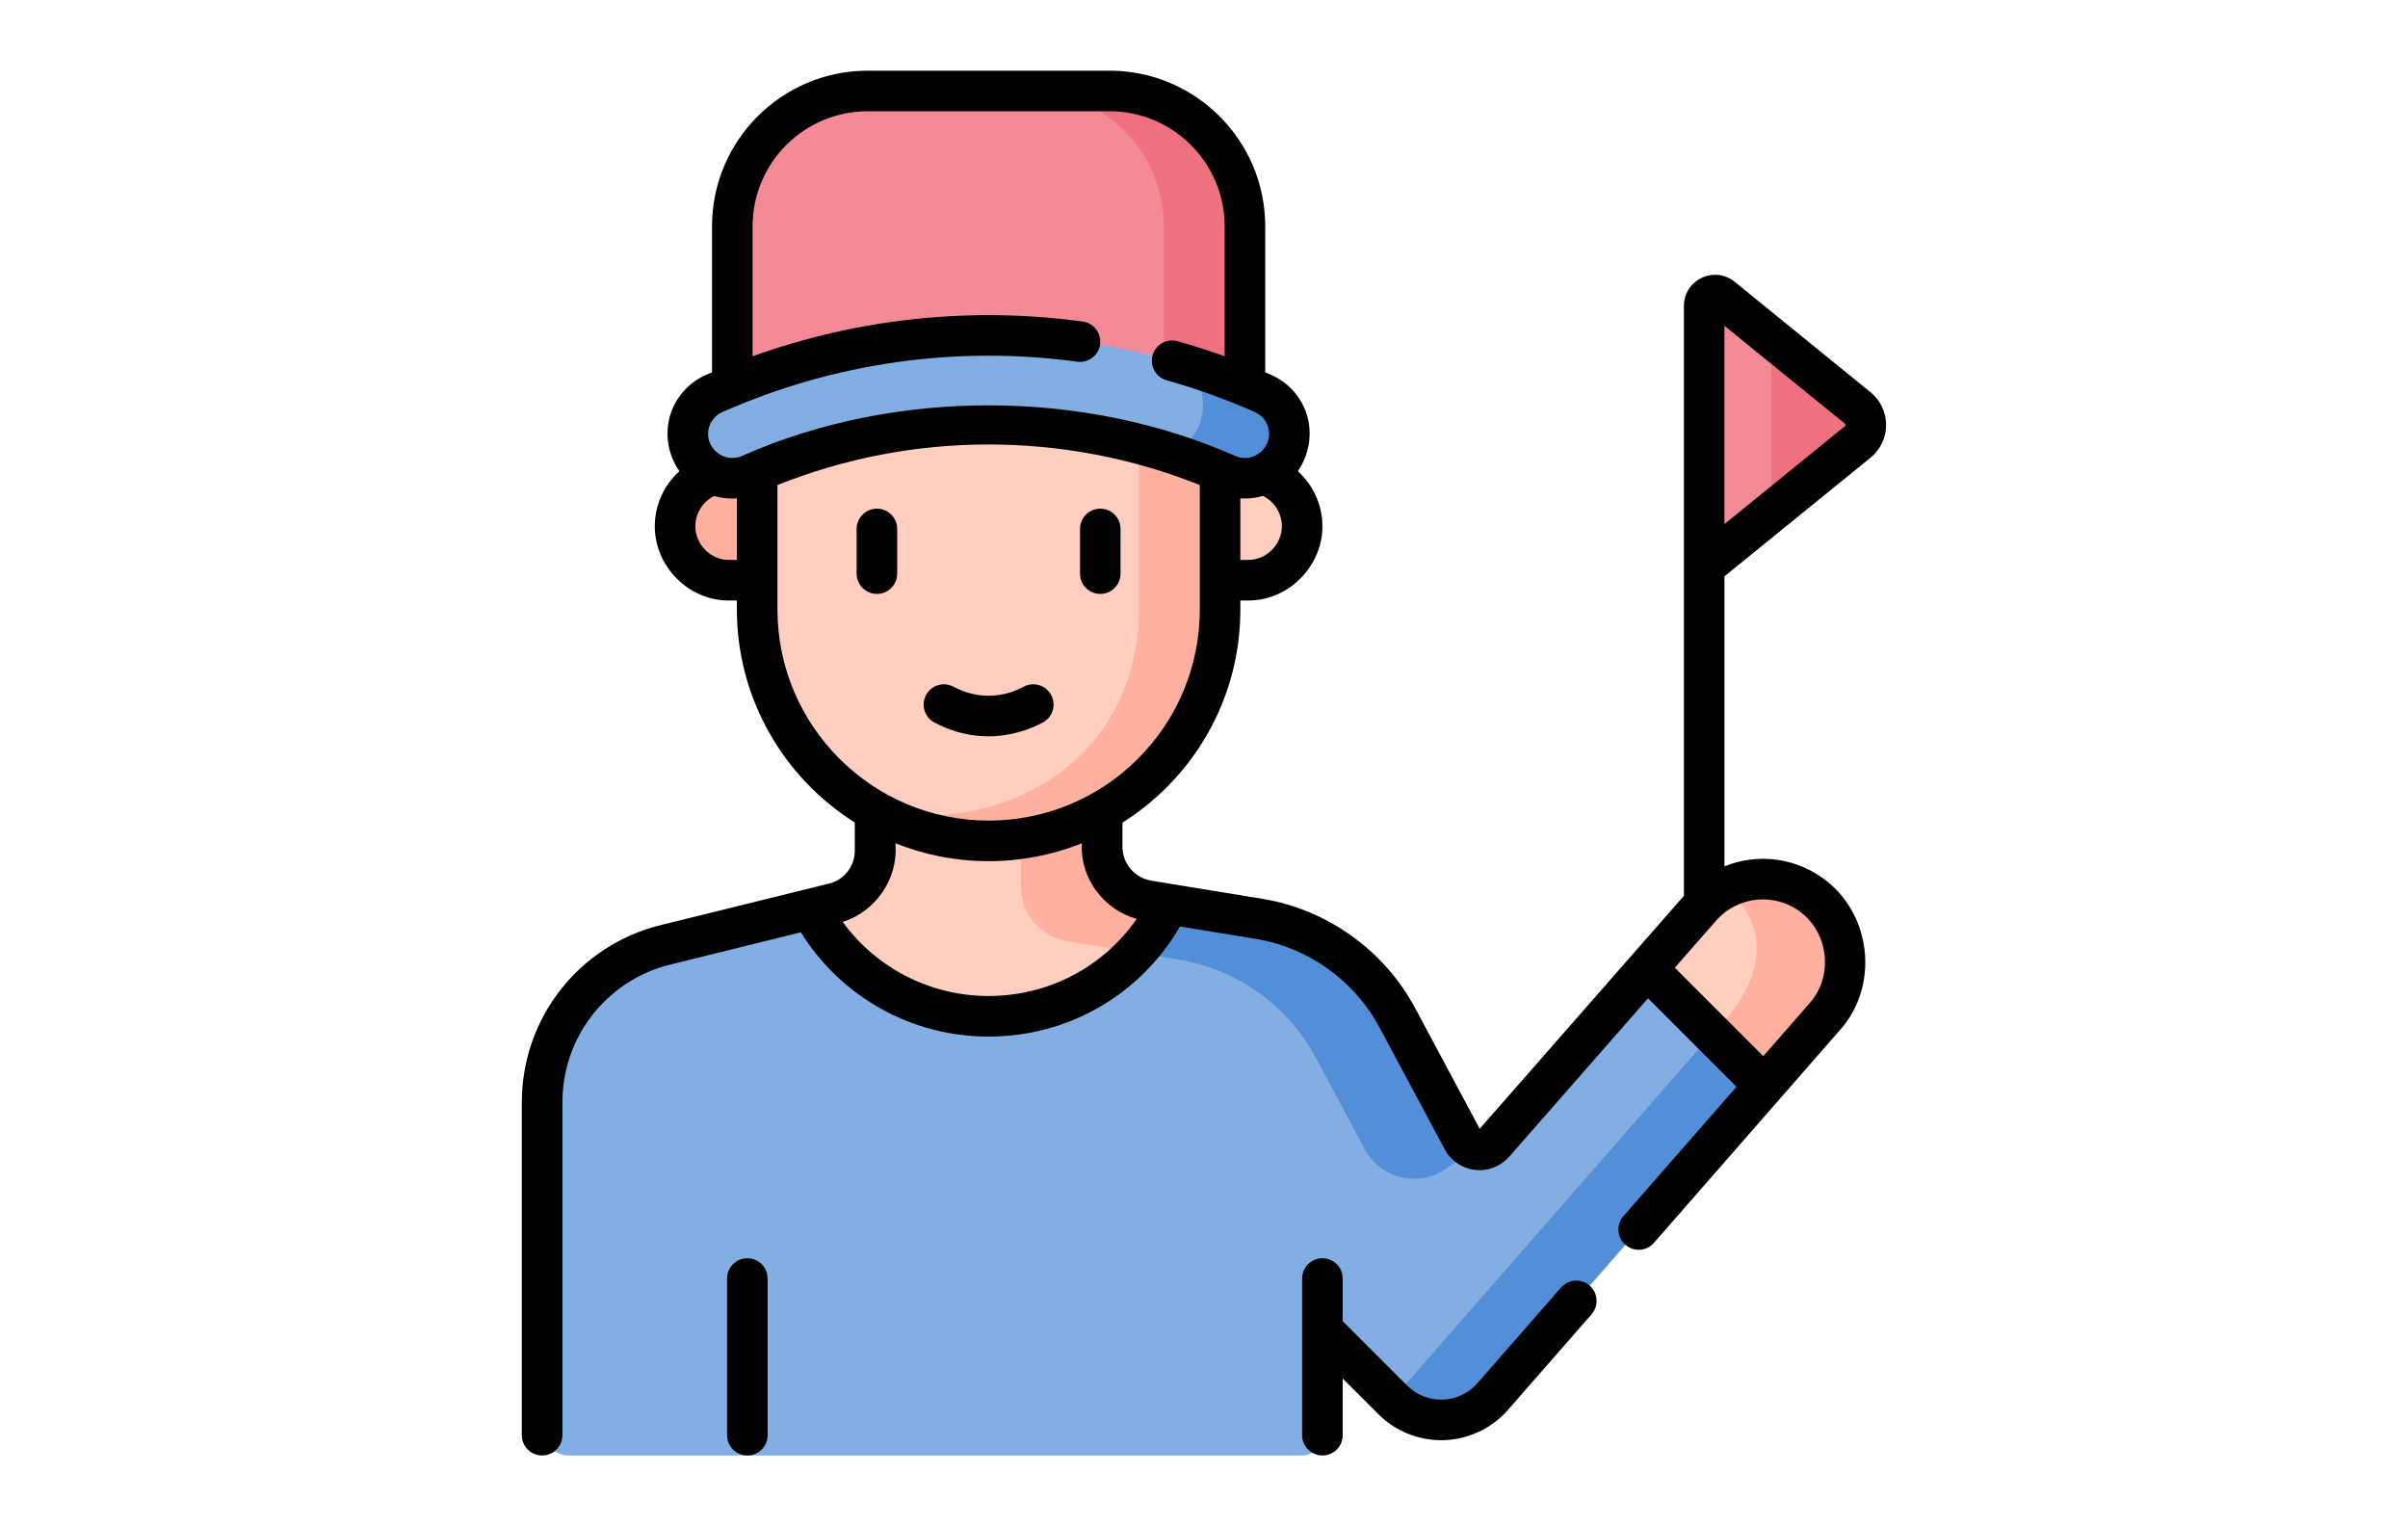 <?xml version="1.0" encoding="UTF-8"?>
<!DOCTYPE svg PUBLIC "-//W3C//DTD SVG 1.1//EN" "http://www.w3.org/Graphics/SVG/1.1/DTD/svg11.dtd">
<!-- Creator: CorelDRAW 2019 (64-Bit) -->
<svg xmlns="http://www.w3.org/2000/svg" xml:space="preserve" width="404px" height="256px" version="1.1" style="shape-rendering:geometricPrecision; text-rendering:geometricPrecision; image-rendering:optimizeQuality; fill-rule:evenodd; clip-rule:evenodd"
viewBox="0 0 313.88 198.89"
 xmlns:xlink="http://www.w3.org/1999/xlink"
 enable-background="new 0 0 512 512">
 <defs>
  <style type="text/css">
   <![CDATA[
    .fil0 {fill:none}
    .fil7 {fill:black}
    .fil3 {fill:#528FD8}
    .fil2 {fill:#82AEE3}
    .fil6 {fill:#F07281}
    .fil1 {fill:#F58A97}
    .fil5 {fill:#FFB09E}
    .fil4 {fill:#FFCEBF}
   ]]>
  </style>
 </defs>
 <g id="Layer_x0020_1">
  <rect class="fil0" width="313.88" height="198.89"/>
  <g id="fast-visiting.svg">
   <g>
    <g>
     <g>
      <path class="fil1" d="M243.21 55.38c0,0.82 -0.35,1.63 -1.05,2.2l-20.02 16.27 0 -33.98c0,-1.19 1.38,-1.84 2.3,-1.09l17.72 14.39c0.7,0.57 1.05,1.39 1.05,2.21l0 0z"/>
      <path class="fil2" d="M229.97 141.51l-35.4 40.49c-3.4,3.88 -9.37,4.09 -13.02,0.44l-9.17 -9.17 0 13.78c0,1.45 -1.18,2.63 -2.64,2.63l-95.55 0c-1.95,0 -3.52,-1.57 -3.52,-3.52l0 -42.5c0,-9.73 6.63,-18.2 16.08,-20.53l21.95 -5.41c3.15,-0.78 5.36,-3.61 5.36,-6.85l0 -21.95 29.61 0 0 21.41c0,3.5 2.53,6.48 5.98,7.04l14.5 2.38c7.66,1.26 14.3,6.01 17.97,12.86l8.53 15.93c0.33,0.62 0.88,1.03 1.48,1.21 0.89,0.27 1.91,0.03 2.6,-0.75l19.96 -22.77 15.28 15.28z"/>
      <g>
       <path class="fil3" d="M236.52 116.93c-3.36,-2.69 -7.86,-3.04 -11.5,-1.24 2.61,2.13 3.96,5.23 3.96,8.34 0,2.52 -0.88,5.04 -2.67,7.09l-7.93 9.07 -35.4 40.49c-0.51,0.58 -1.08,1.08 -1.69,1.5l0.26 0.26c3.65,3.65 9.62,3.45 13.02,-0.44l35.4 -40.49 7.93 -9.07c1.79,-2.04 2.67,-4.57 2.67,-7.08 0,-3.16 -1.38,-6.29 -4.05,-8.43z"/>
      </g>
      <g>
       <path class="fil3" d="M192.13 149.75c-1.21,0.85 -2.43,1.7 -3.64,2.55 -3.57,2.5 -8.52,1.32 -10.59,-2.52l-6.36 -11.89c-3.66,-6.85 -10.31,-11.59 -17.97,-12.85l-14.5 -2.38c-3.45,-0.57 -5.98,-3.54 -5.98,-7.04l0 -21.41 10.58 -5.29 0 21.41c0,3.5 2.53,6.48 5.98,7.04l14.5 2.38c7.66,1.26 14.3,6.01 17.97,12.86l8.53 15.93c0.33,0.62 0.88,1.03 1.48,1.21l0 0z"/>
      </g>
      <path class="fil4" d="M149.64 117.37l2.74 0.45c-4.28,8.67 -13.2,14.63 -23.52,14.63 -10.05,0 -18.78,-5.67 -23.18,-13.99l3.02 -0.74c3.15,-0.78 5.36,-3.61 5.36,-6.85l0 -0.22 0 -21.73 29.61 0 0 21.41c0,3.5 2.53,6.48 5.97,7.04z"/>
      <path class="fil5" d="M133.09 115.62c0,3.49 2.53,6.48 5.98,7.04l8.94 1.47c1.74,-1.87 3.22,-3.99 4.37,-6.31l-2.73 -0.45c0,0 0,0 0,0l-0.01 0c-3.44,-0.56 -5.97,-3.54 -5.97,-7.04l0 -21.41 -10.58 5.29 0 21.41z"/>
      <g>
       <path class="fil4" d="M159.03 52.84l0 26.56c0,16.67 -13.5,30.18 -30.17,30.18 -16.66,0 -30.17,-13.51 -30.17,-30.18l0 -26.56 30.17 -5.28 30.17 5.28z"/>
       <path class="fil5" d="M148.46 52.84l0 26.56c0,3.03 -0.43,9.98 -5.2,16.28 -6.32,8.35 -17.65,12.16 -29.2,10.03 3.04,1.65 7.14,3.3 12.13,3.75 0.92,0.09 1.82,0.12 2.67,0.12 16.67,0 30.17,-13.51 30.17,-30.18 0,-7.85 0,-18.71 0,-26.56l-10.57 0 0 0z"/>
      </g>
      <path class="fil4" d="M240.57 125.36c0,2.51 -0.88,5.04 -2.67,7.08l-7.93 9.07 -15.28 -15.28 7.01 -7.98c0.96,-1.1 2.09,-1.95 3.32,-2.56 3.64,-1.8 8.14,-1.45 11.5,1.24 2.67,2.14 4.05,5.27 4.05,8.43z"/>
      <path class="fil5" d="M240.57 125.36c0,2.51 -0.88,5.04 -2.67,7.08l-7.93 9.07 -6.8 -6.8c5.2,-4.97 9.08,-12.49 1.85,-19.02 3.64,-1.8 8.14,-1.45 11.5,1.24 2.67,2.14 4.05,5.27 4.05,8.42l0 0.01z"/>
      <g>
       <path class="fil5" d="M95.03 75.61l3.66 0 0 -14.07 -3.66 0c-3.88,0 -7.04,3.15 -7.04,7.04 0,3.88 3.16,7.03 7.04,7.03l0 0z"/>
       <path class="fil4" d="M162.7 75.61l-3.67 0 0 -14.07 3.67 0c3.88,0 7.03,3.15 7.03,7.04 0,3.88 -3.15,7.03 -7.03,7.03l0 0z"/>
      </g>
      <g>
       <g>
        <path class="fil1" d="M162.28 55.51l-33.42 -5.38 -33.41 5.38 0 -26.02c0,-9.74 7.9,-17.64 17.64,-17.64l31.55 0c9.74,0 17.64,7.9 17.64,17.64l0 26.02 0 0z"/>
        <g>
         <path class="fil6" d="M144.64 11.85l-10.58 0c9.74,0 17.64,7.9 17.64,17.64l0 24.32 10.58 1.7 0 -26.02c0,-9.74 -7.9,-17.64 -17.64,-17.64z"/>
        </g>
       </g>
       <g>
        <path class="fil2" d="M167.41 59.2c-0.01,0.04 -0.03,0.07 -0.05,0.11 -1.41,2.67 -4.65,3.75 -7.41,2.53 -2.35,-1.04 -4.75,-1.96 -7.17,-2.75 -17.95,-5.9 -37.57,-4.98 -55,2.75 -2.76,1.22 -6,0.14 -7.41,-2.53 -0.02,-0.04 -0.04,-0.07 -0.06,-0.11 -1.55,-2.92 -0.29,-6.56 2.74,-7.9 19.62,-8.71 41.65,-9.92 61.94,-3.64 3.29,1.02 6.52,2.23 9.69,3.64 3.03,1.34 4.29,4.98 2.73,7.9l0 0z"/>
        <g>
         <path class="fil3" d="M167.41 59.2c-1.43,2.71 -4.67,3.88 -7.46,2.64 -2.35,-1.04 -4.75,-1.96 -7.17,-2.75 1.18,-0.63 2.76,-1.78 3.55,-3.73 0.96,-2.4 0.44,-5.32 -1.34,-7.7 3.29,1.02 6.52,2.23 9.69,3.64 3.03,1.34 4.29,4.98 2.73,7.9l0 0z"/>
        </g>
       </g>
      </g>
     </g>
     <path class="fil6" d="M243.21 55.38c0,0.82 -0.35,1.63 -1.05,2.2l-11.25 9.14 0 -22.68 11.25 9.13c0.7,0.57 1.05,1.39 1.05,2.21z"/>
    </g>
    <path class="fil7" d="M207.21 167.54c-1.1,-0.96 -2.77,-0.84 -3.73,0.25l-10.9 12.47c-1.16,1.32 -2.76,2.08 -4.51,2.14 -1.76,0.06 -3.41,-0.59 -4.65,-1.83l-8.4 -8.4 0 -5.55c0,-1.46 -1.18,-2.64 -2.64,-2.64 -1.46,0 -2.65,1.18 -2.65,2.64l0 6.64 0 0.02 0 13.76c0,1.46 1.19,2.64 2.65,2.64 1.46,0 2.64,-1.18 2.64,-2.64l0 -7.39 4.66 4.66c2.17,2.16 5.13,3.38 8.18,3.38 3.31,0 6.52,-1.45 8.7,-3.95l10.9 -12.46c0.96,-1.1 0.85,-2.77 -0.25,-3.74l0 0zm-109.79 -3.56c-1.47,0 -2.65,1.18 -2.65,2.64l0 20.42c0,1.46 1.18,2.64 2.65,2.64 1.46,0 2.64,-1.18 2.64,-2.64l0 -20.42c0,-1.46 -1.18,-2.64 -2.64,-2.64zm146.41 -112.86l-17.72 -14.4c-1.23,-0.99 -2.88,-1.19 -4.3,-0.51 -1.43,0.68 -2.31,2.08 -2.31,3.66l0 33.98c0,0.01 0,0.01 0,0.01l0 42.88 -26.62 30.36 -8.43 -15.74c-4.03,-7.52 -11.46,-12.84 -19.88,-14.22 -3.47,-0.57 -11.57,-1.89 -14.49,-2.37 -2.19,-0.36 -3.77,-2.23 -3.77,-4.44l0 -3.12c2.06,-1.3 3.99,-2.83 5.76,-4.6 6.19,-6.2 9.61,-14.44 9.61,-23.21l0 -1.14 1.02 0c5.23,0.02 9.68,-4.43 9.68,-9.68 0,-2.79 -1.23,-5.38 -3.21,-7.18 1.53,-2.2 1.97,-5.08 1.09,-7.61 -0.75,-2.18 -2.39,-3.97 -4.51,-4.91 -0.27,-0.12 -0.55,-0.24 -0.83,-0.36l0 -19.03c0,-11.18 -9.1,-20.28 -20.28,-20.28l-31.55 0c-11.18,0 -20.28,9.1 -20.28,20.28l0 19.03c-0.28,0.12 -0.56,0.24 -0.84,0.36 -2.11,0.94 -3.75,2.73 -4.51,4.91 -0.88,2.57 -0.45,5.4 1.1,7.61 -1.99,1.8 -3.21,4.39 -3.21,7.18 0,5.24 4.4,9.7 9.68,9.68l1.02 0 0 1.14c0,11.7 6.15,21.98 15.37,27.79l0 3.68c0,2.03 -1.38,3.79 -3.35,4.28l-21.95 5.41c-10.66,2.63 -18.1,12.13 -18.1,23.1l0 43.38c0,1.46 1.18,2.64 2.65,2.64 1.46,0 2.64,-1.18 2.64,-2.64l0 -43.38c0,-8.53 5.79,-15.92 14.07,-17.96l17.01 -4.2c5.25,8.44 14.45,13.59 24.47,13.59 10.4,0 19.79,-5.45 24.95,-14.35l9.91 1.62c6.8,1.12 12.81,5.41 16.07,11.49l8.53 15.93c0.79,1.49 2.27,2.49 3.94,2.68 1.68,0.2 3.34,-0.45 4.46,-1.71l18.1 -20.65 11.5 11.5c0.01,0.01 0.02,0.02 0.03,0.03l-14.74 16.86c-0.96,1.1 -0.85,2.77 0.25,3.73 1.1,0.96 2.77,0.86 3.73,-0.25l24.3 -27.79c4.98,-5.64 4.1,-14.66 -1.72,-19.31 -3.91,-3.13 -9.03,-3.73 -13.39,-1.97l0 -37.79 19.05 -15.47c1.28,-1.05 2.02,-2.6 2.02,-4.26 0,-1.66 -0.74,-3.21 -2.02,-4.26l0 0zm-76.74 17.46c0,2.38 -2.01,4.4 -4.39,4.39l-1.02 0 0 -8.02c1,0.07 2,-0.04 2.95,-0.32 1.48,0.73 2.46,2.26 2.46,3.95l0 0zm-71.04 4.39l-1.02 0c-2.4,0.01 -4.39,-2.01 -4.39,-4.39 0,-1.69 0.98,-3.22 2.45,-3.94 0.95,0.27 1.96,0.38 2.96,0.31l0 8.02 0 0zm0.66 -13.55c-1.52,0.67 -3.27,0.02 -4.06,-1.45 -0.83,-1.55 -0.13,-3.54 1.47,-4.25 14.53,-6.45 30.54,-8.73 46.3,-6.58 1.44,0.19 2.78,-0.82 2.98,-2.27 0.19,-1.44 -0.82,-2.77 -2.27,-2.97 -14.55,-1.98 -29.29,-0.41 -43.03,4.53l0 -16.94c0,-8.27 6.72,-14.99 14.99,-14.99l31.55 0c8.26,0 14.99,6.72 14.99,14.99l0 16.94c-2.02,-0.73 -4.07,-1.38 -6.13,-1.96 -1.41,-0.4 -2.87,0.42 -3.26,1.82 -0.4,1.41 0.42,2.87 1.83,3.27 3.92,1.1 7.81,2.5 11.54,4.16 1.59,0.7 2.29,2.7 1.47,4.24 -0.77,1.46 -2.51,2.15 -4.06,1.46 -19.73,-8.73 -44.32,-8.86 -64.31,0l0 0zm4.63 19.98l0 -16.19c17.64,-7.05 37.41,-7.05 55.05,0l0 16.19c0,7.36 -2.86,14.27 -8.06,19.48 -5.16,5.16 -12.11,8.06 -19.46,8.06 -15.18,0 -27.53,-12.35 -27.53,-27.54zm27.52 50.4c-7.6,0 -14.62,-3.63 -19.02,-9.66 4.31,-1.34 7.3,-5.66 6.87,-10.25 3.76,1.51 7.86,2.34 12.16,2.34 4.23,0 8.34,-0.81 12.15,-2.33 -0.27,4.56 2.87,8.67 7.15,9.85 -4.37,6.28 -11.49,10.05 -19.31,10.05l0 0zm106.01 -10.81c3.54,2.84 4.06,8.29 1.04,11.71l-6.07 6.94 -11.53 -11.53 5.38 -6.12c2.86,-3.28 7.78,-3.71 11.18,-1l0 0zm5.62 -63.46l-15.71 12.77 0 -25.84 15.71 12.76c0.08,0.05 0.08,0.26 0,0.31zm-97.07 21.87c1.46,0 2.64,-1.18 2.64,-2.64l0 -5.83c0,-1.46 -1.18,-2.64 -2.64,-2.64 -1.46,0 -2.64,1.18 -2.64,2.64l0 5.83c0,1.46 1.18,2.64 2.64,2.64zm-29.11 -11.11c-1.46,0 -2.65,1.18 -2.65,2.64l0 5.83c0,1.46 1.19,2.64 2.65,2.64 1.46,0 2.64,-1.18 2.64,-2.64l0 -5.83c0,-1.46 -1.18,-2.64 -2.64,-2.64zm22.69 24.26c-0.7,-1.28 -2.3,-1.75 -3.59,-1.05 -0.99,0.55 -2.61,1.19 -4.64,1.17 -1.96,-0.02 -3.51,-0.65 -4.46,-1.17 -1.28,-0.7 -2.88,-0.23 -3.59,1.05 -0.7,1.28 -0.23,2.89 1.05,3.59 1.48,0.81 3.89,1.79 6.94,1.82 3.09,0.03 5.72,-0.98 7.25,-1.82 1.28,-0.7 1.75,-2.31 1.04,-3.59z"/>
   </g>
  </g>
 </g>
</svg>
